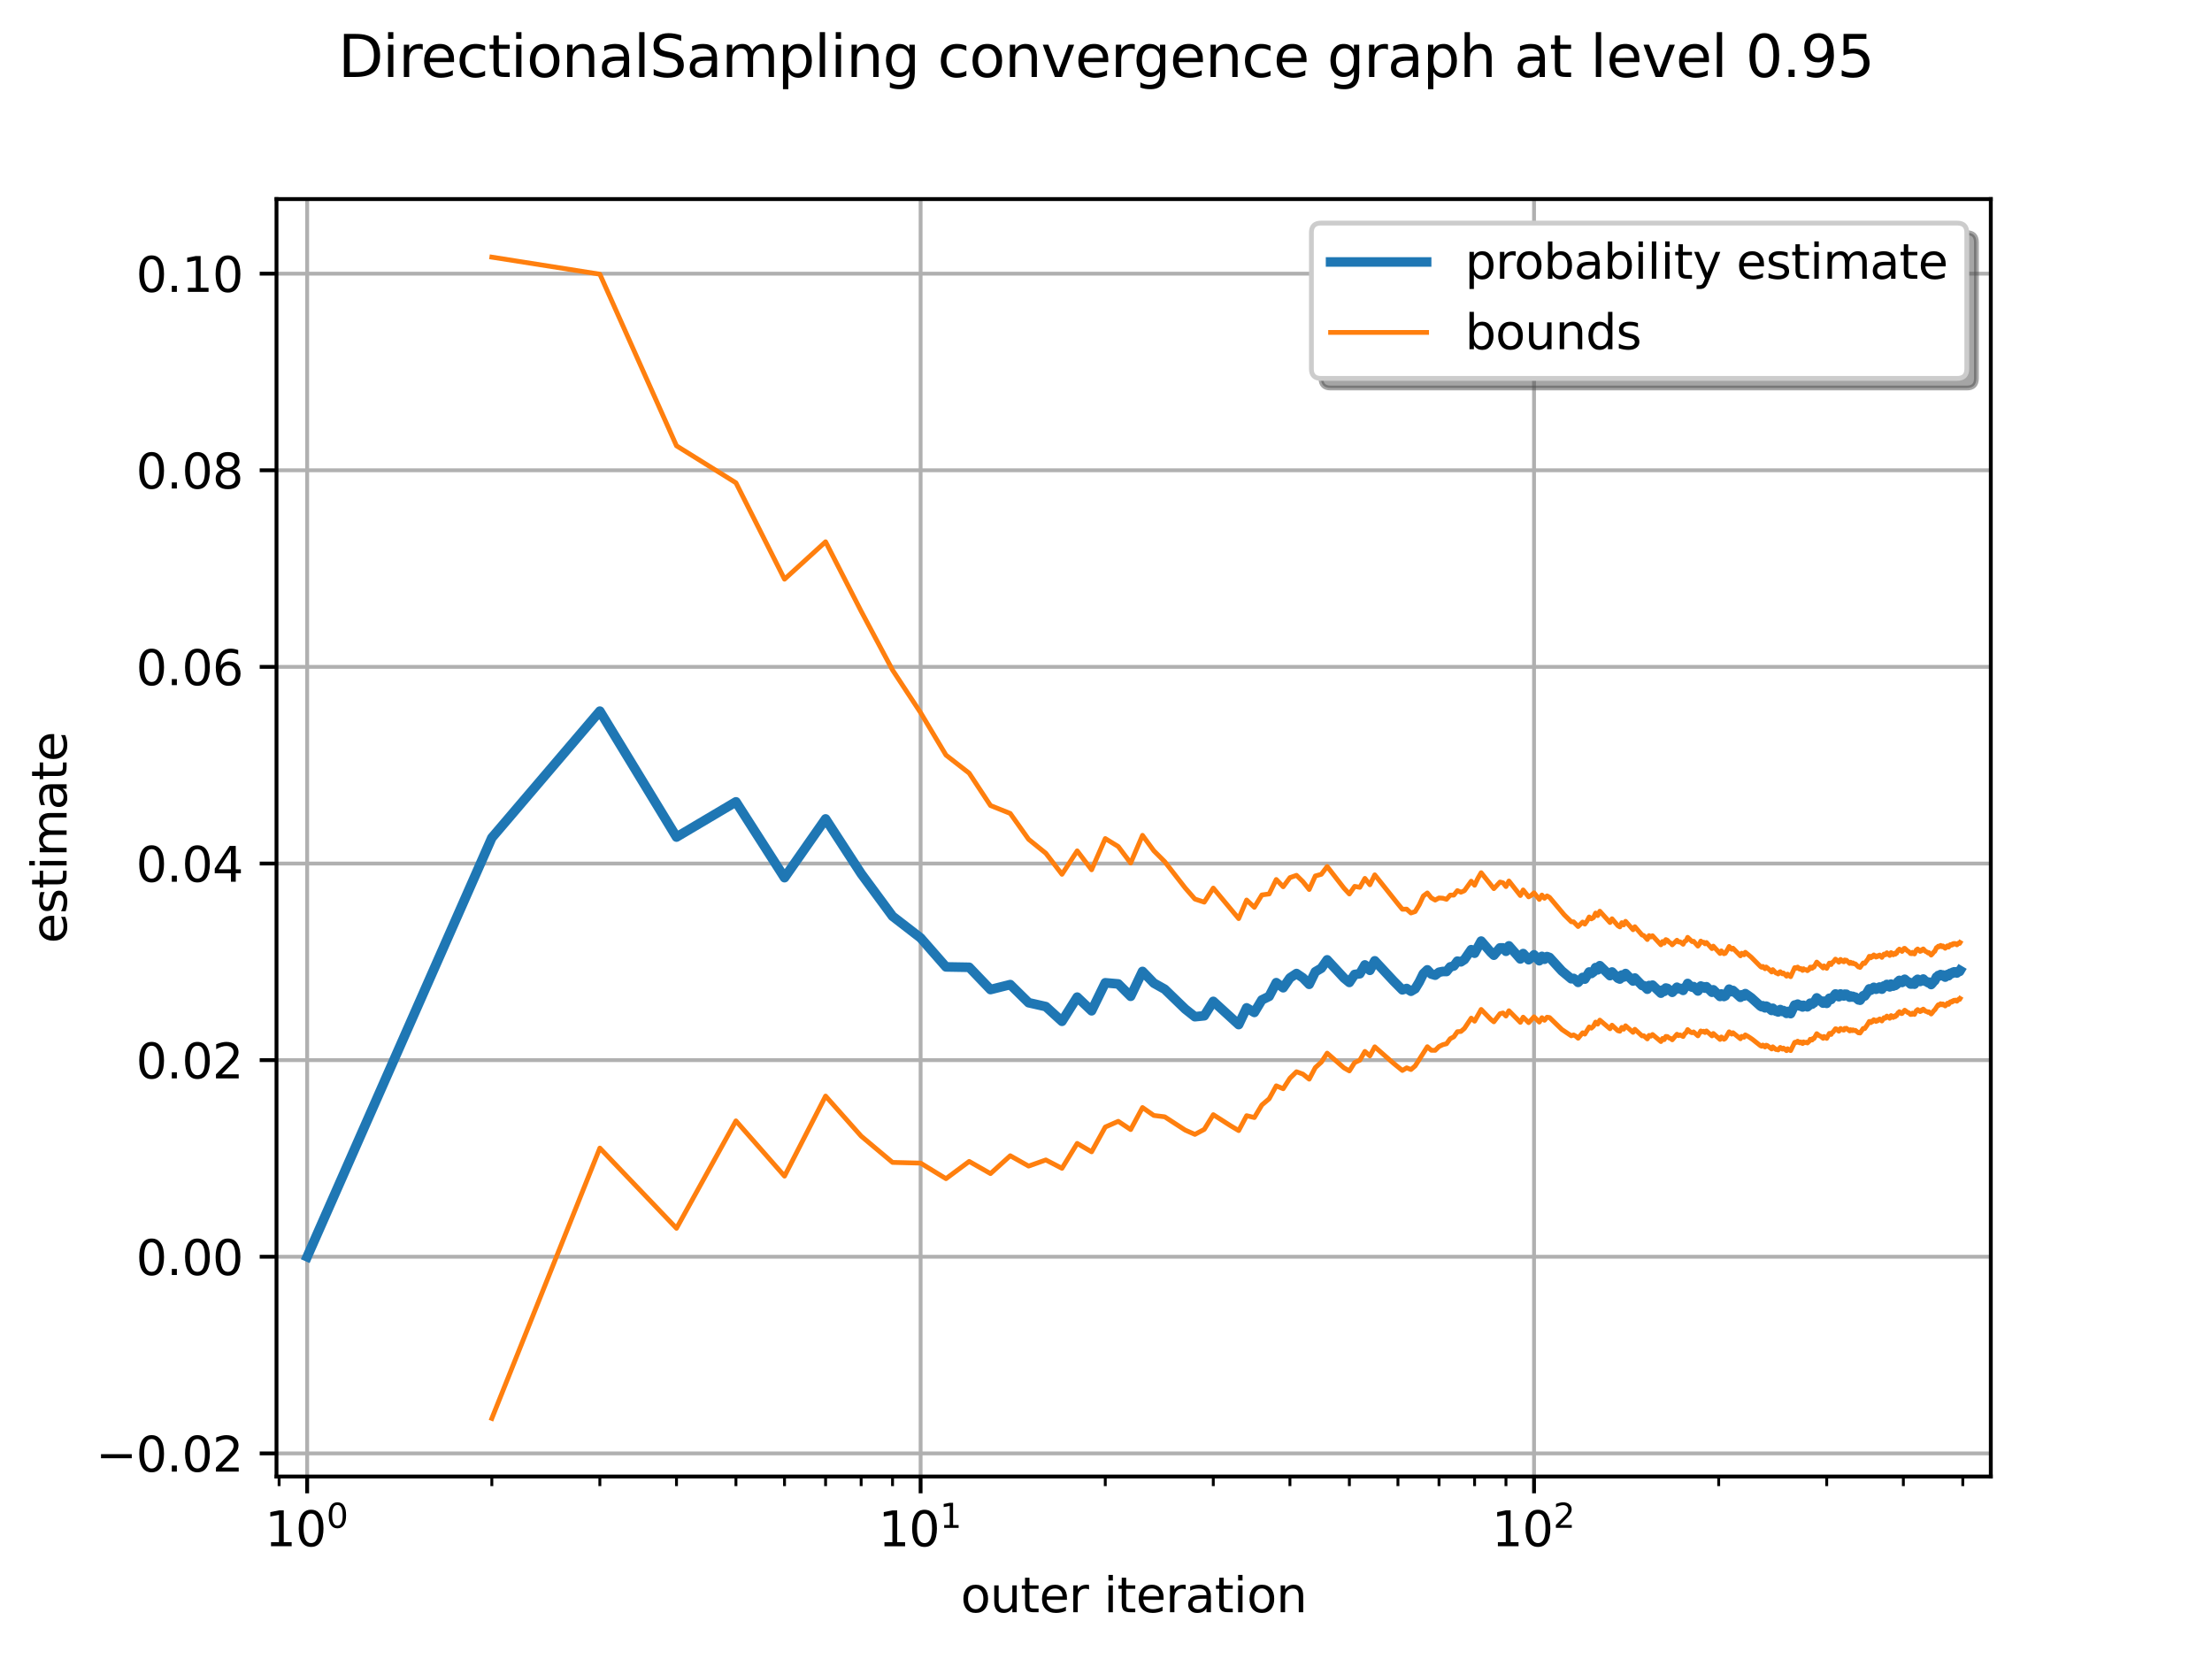 <?xml version="1.0" encoding="utf-8" standalone="no"?>
<!DOCTYPE svg PUBLIC "-//W3C//DTD SVG 1.1//EN"
  "http://www.w3.org/Graphics/SVG/1.1/DTD/svg11.dtd">
<svg xmlns:xlink="http://www.w3.org/1999/xlink" width="460.8pt" height="345.6pt" viewBox="0 0 460.8 345.6" xmlns="http://www.w3.org/2000/svg" version="1.1">
 <defs>
  <style type="text/css">*{stroke-linejoin: round; stroke-linecap: butt}</style>
 </defs>
 <g id="figure_1">
  <g id="patch_1">
   <path d="M 0 345.6 
L 460.8 345.6 
L 460.8 0 
L 0 0 
z
" style="fill: #ffffff"/>
  </g>
  <g id="axes_1">
   <g id="patch_2">
    <path d="M 57.6 307.584 
L 414.72 307.584 
L 414.72 41.472 
L 57.6 41.472 
z
" style="fill: #ffffff"/>
   </g>
   <g id="matplotlib.axis_1">
    <g id="xtick_1">
     <g id="line2d_1">
      <path d="M 63.989 307.584 
L 63.989 41.472 
" clip-path="url(#pae1a3a3884)" style="fill: none; stroke: #b0b0b0; stroke-width: 0.8; stroke-linecap: square"/>
     </g>
     <g id="line2d_2">
      <defs>
       <path id="me949814a00" d="M 0 0 
L 0 3.5 
" style="stroke: #000000; stroke-width: 0.8"/>
      </defs>
      <g>
       <use xlink:href="#me949814a00" x="63.989" y="307.584" style="stroke: #000000; stroke-width: 0.8"/>
      </g>
     </g>
     <g id="text_1">
      <!-- $\mathdefault{10^{0}}$ -->
      <g transform="translate(55.189 322.182) scale(0.1 -0.1)">
       <defs>
        <path id="DejaVuSans-31" d="M 794 531 
L 1825 531 
L 1825 4091 
L 703 3866 
L 703 4441 
L 1819 4666 
L 2450 4666 
L 2450 531 
L 3481 531 
L 3481 0 
L 794 0 
L 794 531 
z
" transform="scale(0.016)"/>
        <path id="DejaVuSans-30" d="M 2034 4250 
Q 1547 4250 1301 3770 
Q 1056 3291 1056 2328 
Q 1056 1369 1301 889 
Q 1547 409 2034 409 
Q 2525 409 2770 889 
Q 3016 1369 3016 2328 
Q 3016 3291 2770 3770 
Q 2525 4250 2034 4250 
z
M 2034 4750 
Q 2819 4750 3233 4129 
Q 3647 3509 3647 2328 
Q 3647 1150 3233 529 
Q 2819 -91 2034 -91 
Q 1250 -91 836 529 
Q 422 1150 422 2328 
Q 422 3509 836 4129 
Q 1250 4750 2034 4750 
z
" transform="scale(0.016)"/>
       </defs>
       <use xlink:href="#DejaVuSans-31" transform="translate(0 0.766)"/>
       <use xlink:href="#DejaVuSans-30" transform="translate(63.623 0.766)"/>
       <use xlink:href="#DejaVuSans-30" transform="translate(128.203 39.047) scale(0.7)"/>
      </g>
     </g>
    </g>
    <g id="xtick_2">
     <g id="line2d_3">
      <path d="M 191.779 307.584 
L 191.779 41.472 
" clip-path="url(#pae1a3a3884)" style="fill: none; stroke: #b0b0b0; stroke-width: 0.8; stroke-linecap: square"/>
     </g>
     <g id="line2d_4">
      <g>
       <use xlink:href="#me949814a00" x="191.779" y="307.584" style="stroke: #000000; stroke-width: 0.8"/>
      </g>
     </g>
     <g id="text_2">
      <!-- $\mathdefault{10^{1}}$ -->
      <g transform="translate(182.979 322.182) scale(0.1 -0.1)">
       <use xlink:href="#DejaVuSans-31" transform="translate(0 0.684)"/>
       <use xlink:href="#DejaVuSans-30" transform="translate(63.623 0.684)"/>
       <use xlink:href="#DejaVuSans-31" transform="translate(128.203 38.966) scale(0.7)"/>
      </g>
     </g>
    </g>
    <g id="xtick_3">
     <g id="line2d_5">
      <path d="M 319.568 307.584 
L 319.568 41.472 
" clip-path="url(#pae1a3a3884)" style="fill: none; stroke: #b0b0b0; stroke-width: 0.8; stroke-linecap: square"/>
     </g>
     <g id="line2d_6">
      <g>
       <use xlink:href="#me949814a00" x="319.568" y="307.584" style="stroke: #000000; stroke-width: 0.8"/>
      </g>
     </g>
     <g id="text_3">
      <!-- $\mathdefault{10^{2}}$ -->
      <g transform="translate(310.768 322.182) scale(0.1 -0.1)">
       <defs>
        <path id="DejaVuSans-32" d="M 1228 531 
L 3431 531 
L 3431 0 
L 469 0 
L 469 531 
Q 828 903 1448 1529 
Q 2069 2156 2228 2338 
Q 2531 2678 2651 2914 
Q 2772 3150 2772 3378 
Q 2772 3750 2511 3984 
Q 2250 4219 1831 4219 
Q 1534 4219 1204 4116 
Q 875 4013 500 3803 
L 500 4441 
Q 881 4594 1212 4672 
Q 1544 4750 1819 4750 
Q 2544 4750 2975 4387 
Q 3406 4025 3406 3419 
Q 3406 3131 3298 2873 
Q 3191 2616 2906 2266 
Q 2828 2175 2409 1742 
Q 1991 1309 1228 531 
z
" transform="scale(0.016)"/>
       </defs>
       <use xlink:href="#DejaVuSans-31" transform="translate(0 0.766)"/>
       <use xlink:href="#DejaVuSans-30" transform="translate(63.623 0.766)"/>
       <use xlink:href="#DejaVuSans-32" transform="translate(128.203 39.047) scale(0.7)"/>
      </g>
     </g>
    </g>
    <g id="xtick_4">
     <g id="line2d_7">
      <defs>
       <path id="me51b434a4d" d="M 0 0 
L 0 2 
" style="stroke: #000000; stroke-width: 0.6"/>
      </defs>
      <g>
       <use xlink:href="#me51b434a4d" x="58.142" y="307.584" style="stroke: #000000; stroke-width: 0.6"/>
      </g>
     </g>
    </g>
    <g id="xtick_5">
     <g id="line2d_8">
      <g>
       <use xlink:href="#me51b434a4d" x="102.458" y="307.584" style="stroke: #000000; stroke-width: 0.6"/>
      </g>
     </g>
    </g>
    <g id="xtick_6">
     <g id="line2d_9">
      <g>
       <use xlink:href="#me51b434a4d" x="124.96" y="307.584" style="stroke: #000000; stroke-width: 0.6"/>
      </g>
     </g>
    </g>
    <g id="xtick_7">
     <g id="line2d_10">
      <g>
       <use xlink:href="#me51b434a4d" x="140.926" y="307.584" style="stroke: #000000; stroke-width: 0.6"/>
      </g>
     </g>
    </g>
    <g id="xtick_8">
     <g id="line2d_11">
      <g>
       <use xlink:href="#me51b434a4d" x="153.31" y="307.584" style="stroke: #000000; stroke-width: 0.6"/>
      </g>
     </g>
    </g>
    <g id="xtick_9">
     <g id="line2d_12">
      <g>
       <use xlink:href="#me51b434a4d" x="163.429" y="307.584" style="stroke: #000000; stroke-width: 0.6"/>
      </g>
     </g>
    </g>
    <g id="xtick_10">
     <g id="line2d_13">
      <g>
       <use xlink:href="#me51b434a4d" x="171.984" y="307.584" style="stroke: #000000; stroke-width: 0.6"/>
      </g>
     </g>
    </g>
    <g id="xtick_11">
     <g id="line2d_14">
      <g>
       <use xlink:href="#me51b434a4d" x="179.394" y="307.584" style="stroke: #000000; stroke-width: 0.6"/>
      </g>
     </g>
    </g>
    <g id="xtick_12">
     <g id="line2d_15">
      <g>
       <use xlink:href="#me51b434a4d" x="185.931" y="307.584" style="stroke: #000000; stroke-width: 0.6"/>
      </g>
     </g>
    </g>
    <g id="xtick_13">
     <g id="line2d_16">
      <g>
       <use xlink:href="#me51b434a4d" x="230.247" y="307.584" style="stroke: #000000; stroke-width: 0.6"/>
      </g>
     </g>
    </g>
    <g id="xtick_14">
     <g id="line2d_17">
      <g>
       <use xlink:href="#me51b434a4d" x="252.749" y="307.584" style="stroke: #000000; stroke-width: 0.6"/>
      </g>
     </g>
    </g>
    <g id="xtick_15">
     <g id="line2d_18">
      <g>
       <use xlink:href="#me51b434a4d" x="268.715" y="307.584" style="stroke: #000000; stroke-width: 0.6"/>
      </g>
     </g>
    </g>
    <g id="xtick_16">
     <g id="line2d_19">
      <g>
       <use xlink:href="#me51b434a4d" x="281.099" y="307.584" style="stroke: #000000; stroke-width: 0.6"/>
      </g>
     </g>
    </g>
    <g id="xtick_17">
     <g id="line2d_20">
      <g>
       <use xlink:href="#me51b434a4d" x="291.218" y="307.584" style="stroke: #000000; stroke-width: 0.6"/>
      </g>
     </g>
    </g>
    <g id="xtick_18">
     <g id="line2d_21">
      <g>
       <use xlink:href="#me51b434a4d" x="299.773" y="307.584" style="stroke: #000000; stroke-width: 0.6"/>
      </g>
     </g>
    </g>
    <g id="xtick_19">
     <g id="line2d_22">
      <g>
       <use xlink:href="#me51b434a4d" x="307.184" y="307.584" style="stroke: #000000; stroke-width: 0.6"/>
      </g>
     </g>
    </g>
    <g id="xtick_20">
     <g id="line2d_23">
      <g>
       <use xlink:href="#me51b434a4d" x="313.72" y="307.584" style="stroke: #000000; stroke-width: 0.6"/>
      </g>
     </g>
    </g>
    <g id="xtick_21">
     <g id="line2d_24">
      <g>
       <use xlink:href="#me51b434a4d" x="358.036" y="307.584" style="stroke: #000000; stroke-width: 0.6"/>
      </g>
     </g>
    </g>
    <g id="xtick_22">
     <g id="line2d_25">
      <g>
       <use xlink:href="#me51b434a4d" x="380.538" y="307.584" style="stroke: #000000; stroke-width: 0.6"/>
      </g>
     </g>
    </g>
    <g id="xtick_23">
     <g id="line2d_26">
      <g>
       <use xlink:href="#me51b434a4d" x="396.504" y="307.584" style="stroke: #000000; stroke-width: 0.6"/>
      </g>
     </g>
    </g>
    <g id="xtick_24">
     <g id="line2d_27">
      <g>
       <use xlink:href="#me51b434a4d" x="408.888" y="307.584" style="stroke: #000000; stroke-width: 0.6"/>
      </g>
     </g>
    </g>
    <g id="text_4">
     <!-- outer iteration -->
     <g transform="translate(200.128 335.861) scale(0.1 -0.1)">
      <defs>
       <path id="DejaVuSans-6f" d="M 1959 3097 
Q 1497 3097 1228 2736 
Q 959 2375 959 1747 
Q 959 1119 1226 758 
Q 1494 397 1959 397 
Q 2419 397 2687 759 
Q 2956 1122 2956 1747 
Q 2956 2369 2687 2733 
Q 2419 3097 1959 3097 
z
M 1959 3584 
Q 2709 3584 3137 3096 
Q 3566 2609 3566 1747 
Q 3566 888 3137 398 
Q 2709 -91 1959 -91 
Q 1206 -91 779 398 
Q 353 888 353 1747 
Q 353 2609 779 3096 
Q 1206 3584 1959 3584 
z
" transform="scale(0.016)"/>
       <path id="DejaVuSans-75" d="M 544 1381 
L 544 3500 
L 1119 3500 
L 1119 1403 
Q 1119 906 1312 657 
Q 1506 409 1894 409 
Q 2359 409 2629 706 
Q 2900 1003 2900 1516 
L 2900 3500 
L 3475 3500 
L 3475 0 
L 2900 0 
L 2900 538 
Q 2691 219 2414 64 
Q 2138 -91 1772 -91 
Q 1169 -91 856 284 
Q 544 659 544 1381 
z
M 1991 3584 
L 1991 3584 
z
" transform="scale(0.016)"/>
       <path id="DejaVuSans-74" d="M 1172 4494 
L 1172 3500 
L 2356 3500 
L 2356 3053 
L 1172 3053 
L 1172 1153 
Q 1172 725 1289 603 
Q 1406 481 1766 481 
L 2356 481 
L 2356 0 
L 1766 0 
Q 1100 0 847 248 
Q 594 497 594 1153 
L 594 3053 
L 172 3053 
L 172 3500 
L 594 3500 
L 594 4494 
L 1172 4494 
z
" transform="scale(0.016)"/>
       <path id="DejaVuSans-65" d="M 3597 1894 
L 3597 1613 
L 953 1613 
Q 991 1019 1311 708 
Q 1631 397 2203 397 
Q 2534 397 2845 478 
Q 3156 559 3463 722 
L 3463 178 
Q 3153 47 2828 -22 
Q 2503 -91 2169 -91 
Q 1331 -91 842 396 
Q 353 884 353 1716 
Q 353 2575 817 3079 
Q 1281 3584 2069 3584 
Q 2775 3584 3186 3129 
Q 3597 2675 3597 1894 
z
M 3022 2063 
Q 3016 2534 2758 2815 
Q 2500 3097 2075 3097 
Q 1594 3097 1305 2825 
Q 1016 2553 972 2059 
L 3022 2063 
z
" transform="scale(0.016)"/>
       <path id="DejaVuSans-72" d="M 2631 2963 
Q 2534 3019 2420 3045 
Q 2306 3072 2169 3072 
Q 1681 3072 1420 2755 
Q 1159 2438 1159 1844 
L 1159 0 
L 581 0 
L 581 3500 
L 1159 3500 
L 1159 2956 
Q 1341 3275 1631 3429 
Q 1922 3584 2338 3584 
Q 2397 3584 2469 3576 
Q 2541 3569 2628 3553 
L 2631 2963 
z
" transform="scale(0.016)"/>
       <path id="DejaVuSans-20" transform="scale(0.016)"/>
       <path id="DejaVuSans-69" d="M 603 3500 
L 1178 3500 
L 1178 0 
L 603 0 
L 603 3500 
z
M 603 4863 
L 1178 4863 
L 1178 4134 
L 603 4134 
L 603 4863 
z
" transform="scale(0.016)"/>
       <path id="DejaVuSans-61" d="M 2194 1759 
Q 1497 1759 1228 1600 
Q 959 1441 959 1056 
Q 959 750 1161 570 
Q 1363 391 1709 391 
Q 2188 391 2477 730 
Q 2766 1069 2766 1631 
L 2766 1759 
L 2194 1759 
z
M 3341 1997 
L 3341 0 
L 2766 0 
L 2766 531 
Q 2569 213 2275 61 
Q 1981 -91 1556 -91 
Q 1019 -91 701 211 
Q 384 513 384 1019 
Q 384 1609 779 1909 
Q 1175 2209 1959 2209 
L 2766 2209 
L 2766 2266 
Q 2766 2663 2505 2880 
Q 2244 3097 1772 3097 
Q 1472 3097 1187 3025 
Q 903 2953 641 2809 
L 641 3341 
Q 956 3463 1253 3523 
Q 1550 3584 1831 3584 
Q 2591 3584 2966 3190 
Q 3341 2797 3341 1997 
z
" transform="scale(0.016)"/>
       <path id="DejaVuSans-6e" d="M 3513 2113 
L 3513 0 
L 2938 0 
L 2938 2094 
Q 2938 2591 2744 2837 
Q 2550 3084 2163 3084 
Q 1697 3084 1428 2787 
Q 1159 2491 1159 1978 
L 1159 0 
L 581 0 
L 581 3500 
L 1159 3500 
L 1159 2956 
Q 1366 3272 1645 3428 
Q 1925 3584 2291 3584 
Q 2894 3584 3203 3211 
Q 3513 2838 3513 2113 
z
" transform="scale(0.016)"/>
      </defs>
      <use xlink:href="#DejaVuSans-6f"/>
      <use xlink:href="#DejaVuSans-75" transform="translate(61.182 0)"/>
      <use xlink:href="#DejaVuSans-74" transform="translate(124.561 0)"/>
      <use xlink:href="#DejaVuSans-65" transform="translate(163.77 0)"/>
      <use xlink:href="#DejaVuSans-72" transform="translate(225.293 0)"/>
      <use xlink:href="#DejaVuSans-20" transform="translate(266.406 0)"/>
      <use xlink:href="#DejaVuSans-69" transform="translate(298.193 0)"/>
      <use xlink:href="#DejaVuSans-74" transform="translate(325.977 0)"/>
      <use xlink:href="#DejaVuSans-65" transform="translate(365.186 0)"/>
      <use xlink:href="#DejaVuSans-72" transform="translate(426.709 0)"/>
      <use xlink:href="#DejaVuSans-61" transform="translate(467.822 0)"/>
      <use xlink:href="#DejaVuSans-74" transform="translate(529.102 0)"/>
      <use xlink:href="#DejaVuSans-69" transform="translate(568.311 0)"/>
      <use xlink:href="#DejaVuSans-6f" transform="translate(596.094 0)"/>
      <use xlink:href="#DejaVuSans-6e" transform="translate(657.275 0)"/>
     </g>
    </g>
   </g>
   <g id="matplotlib.axis_2">
    <g id="ytick_1">
     <g id="line2d_28">
      <path d="M 57.6 302.767 
L 414.72 302.767 
" clip-path="url(#pae1a3a3884)" style="fill: none; stroke: #b0b0b0; stroke-width: 0.8; stroke-linecap: square"/>
     </g>
     <g id="line2d_29">
      <defs>
       <path id="m1cb7525684" d="M 0 0 
L -3.5 0 
" style="stroke: #000000; stroke-width: 0.8"/>
      </defs>
      <g>
       <use xlink:href="#m1cb7525684" x="57.6" y="302.767" style="stroke: #000000; stroke-width: 0.8"/>
      </g>
     </g>
     <g id="text_5">
      <!-- −0.02 -->
      <g transform="translate(19.955 306.566) scale(0.1 -0.1)">
       <defs>
        <path id="DejaVuSans-2212" d="M 678 2272 
L 4684 2272 
L 4684 1741 
L 678 1741 
L 678 2272 
z
" transform="scale(0.016)"/>
        <path id="DejaVuSans-2e" d="M 684 794 
L 1344 794 
L 1344 0 
L 684 0 
L 684 794 
z
" transform="scale(0.016)"/>
       </defs>
       <use xlink:href="#DejaVuSans-2212"/>
       <use xlink:href="#DejaVuSans-30" transform="translate(83.789 0)"/>
       <use xlink:href="#DejaVuSans-2e" transform="translate(147.412 0)"/>
       <use xlink:href="#DejaVuSans-30" transform="translate(179.199 0)"/>
       <use xlink:href="#DejaVuSans-32" transform="translate(242.822 0)"/>
      </g>
     </g>
    </g>
    <g id="ytick_2">
     <g id="line2d_30">
      <path d="M 57.6 261.807 
L 414.72 261.807 
" clip-path="url(#pae1a3a3884)" style="fill: none; stroke: #b0b0b0; stroke-width: 0.8; stroke-linecap: square"/>
     </g>
     <g id="line2d_31">
      <g>
       <use xlink:href="#m1cb7525684" x="57.6" y="261.807" style="stroke: #000000; stroke-width: 0.8"/>
      </g>
     </g>
     <g id="text_6">
      <!-- 0.00 -->
      <g transform="translate(28.334 265.606) scale(0.1 -0.1)">
       <use xlink:href="#DejaVuSans-30"/>
       <use xlink:href="#DejaVuSans-2e" transform="translate(63.623 0)"/>
       <use xlink:href="#DejaVuSans-30" transform="translate(95.41 0)"/>
       <use xlink:href="#DejaVuSans-30" transform="translate(159.033 0)"/>
      </g>
     </g>
    </g>
    <g id="ytick_3">
     <g id="line2d_32">
      <path d="M 57.6 220.847 
L 414.72 220.847 
" clip-path="url(#pae1a3a3884)" style="fill: none; stroke: #b0b0b0; stroke-width: 0.8; stroke-linecap: square"/>
     </g>
     <g id="line2d_33">
      <g>
       <use xlink:href="#m1cb7525684" x="57.6" y="220.847" style="stroke: #000000; stroke-width: 0.8"/>
      </g>
     </g>
     <g id="text_7">
      <!-- 0.02 -->
      <g transform="translate(28.334 224.646) scale(0.1 -0.1)">
       <use xlink:href="#DejaVuSans-30"/>
       <use xlink:href="#DejaVuSans-2e" transform="translate(63.623 0)"/>
       <use xlink:href="#DejaVuSans-30" transform="translate(95.41 0)"/>
       <use xlink:href="#DejaVuSans-32" transform="translate(159.033 0)"/>
      </g>
     </g>
    </g>
    <g id="ytick_4">
     <g id="line2d_34">
      <path d="M 57.6 179.887 
L 414.72 179.887 
" clip-path="url(#pae1a3a3884)" style="fill: none; stroke: #b0b0b0; stroke-width: 0.8; stroke-linecap: square"/>
     </g>
     <g id="line2d_35">
      <g>
       <use xlink:href="#m1cb7525684" x="57.6" y="179.887" style="stroke: #000000; stroke-width: 0.8"/>
      </g>
     </g>
     <g id="text_8">
      <!-- 0.04 -->
      <g transform="translate(28.334 183.686) scale(0.1 -0.1)">
       <defs>
        <path id="DejaVuSans-34" d="M 2419 4116 
L 825 1625 
L 2419 1625 
L 2419 4116 
z
M 2253 4666 
L 3047 4666 
L 3047 1625 
L 3713 1625 
L 3713 1100 
L 3047 1100 
L 3047 0 
L 2419 0 
L 2419 1100 
L 313 1100 
L 313 1709 
L 2253 4666 
z
" transform="scale(0.016)"/>
       </defs>
       <use xlink:href="#DejaVuSans-30"/>
       <use xlink:href="#DejaVuSans-2e" transform="translate(63.623 0)"/>
       <use xlink:href="#DejaVuSans-30" transform="translate(95.41 0)"/>
       <use xlink:href="#DejaVuSans-34" transform="translate(159.033 0)"/>
      </g>
     </g>
    </g>
    <g id="ytick_5">
     <g id="line2d_36">
      <path d="M 57.6 138.926 
L 414.72 138.926 
" clip-path="url(#pae1a3a3884)" style="fill: none; stroke: #b0b0b0; stroke-width: 0.8; stroke-linecap: square"/>
     </g>
     <g id="line2d_37">
      <g>
       <use xlink:href="#m1cb7525684" x="57.6" y="138.926" style="stroke: #000000; stroke-width: 0.8"/>
      </g>
     </g>
     <g id="text_9">
      <!-- 0.06 -->
      <g transform="translate(28.334 142.726) scale(0.1 -0.1)">
       <defs>
        <path id="DejaVuSans-36" d="M 2113 2584 
Q 1688 2584 1439 2293 
Q 1191 2003 1191 1497 
Q 1191 994 1439 701 
Q 1688 409 2113 409 
Q 2538 409 2786 701 
Q 3034 994 3034 1497 
Q 3034 2003 2786 2293 
Q 2538 2584 2113 2584 
z
M 3366 4563 
L 3366 3988 
Q 3128 4100 2886 4159 
Q 2644 4219 2406 4219 
Q 1781 4219 1451 3797 
Q 1122 3375 1075 2522 
Q 1259 2794 1537 2939 
Q 1816 3084 2150 3084 
Q 2853 3084 3261 2657 
Q 3669 2231 3669 1497 
Q 3669 778 3244 343 
Q 2819 -91 2113 -91 
Q 1303 -91 875 529 
Q 447 1150 447 2328 
Q 447 3434 972 4092 
Q 1497 4750 2381 4750 
Q 2619 4750 2861 4703 
Q 3103 4656 3366 4563 
z
" transform="scale(0.016)"/>
       </defs>
       <use xlink:href="#DejaVuSans-30"/>
       <use xlink:href="#DejaVuSans-2e" transform="translate(63.623 0)"/>
       <use xlink:href="#DejaVuSans-30" transform="translate(95.41 0)"/>
       <use xlink:href="#DejaVuSans-36" transform="translate(159.033 0)"/>
      </g>
     </g>
    </g>
    <g id="ytick_6">
     <g id="line2d_38">
      <path d="M 57.6 97.966 
L 414.72 97.966 
" clip-path="url(#pae1a3a3884)" style="fill: none; stroke: #b0b0b0; stroke-width: 0.8; stroke-linecap: square"/>
     </g>
     <g id="line2d_39">
      <g>
       <use xlink:href="#m1cb7525684" x="57.6" y="97.966" style="stroke: #000000; stroke-width: 0.8"/>
      </g>
     </g>
     <g id="text_10">
      <!-- 0.08 -->
      <g transform="translate(28.334 101.765) scale(0.1 -0.1)">
       <defs>
        <path id="DejaVuSans-38" d="M 2034 2216 
Q 1584 2216 1326 1975 
Q 1069 1734 1069 1313 
Q 1069 891 1326 650 
Q 1584 409 2034 409 
Q 2484 409 2743 651 
Q 3003 894 3003 1313 
Q 3003 1734 2745 1975 
Q 2488 2216 2034 2216 
z
M 1403 2484 
Q 997 2584 770 2862 
Q 544 3141 544 3541 
Q 544 4100 942 4425 
Q 1341 4750 2034 4750 
Q 2731 4750 3128 4425 
Q 3525 4100 3525 3541 
Q 3525 3141 3298 2862 
Q 3072 2584 2669 2484 
Q 3125 2378 3379 2068 
Q 3634 1759 3634 1313 
Q 3634 634 3220 271 
Q 2806 -91 2034 -91 
Q 1263 -91 848 271 
Q 434 634 434 1313 
Q 434 1759 690 2068 
Q 947 2378 1403 2484 
z
M 1172 3481 
Q 1172 3119 1398 2916 
Q 1625 2713 2034 2713 
Q 2441 2713 2670 2916 
Q 2900 3119 2900 3481 
Q 2900 3844 2670 4047 
Q 2441 4250 2034 4250 
Q 1625 4250 1398 4047 
Q 1172 3844 1172 3481 
z
" transform="scale(0.016)"/>
       </defs>
       <use xlink:href="#DejaVuSans-30"/>
       <use xlink:href="#DejaVuSans-2e" transform="translate(63.623 0)"/>
       <use xlink:href="#DejaVuSans-30" transform="translate(95.41 0)"/>
       <use xlink:href="#DejaVuSans-38" transform="translate(159.033 0)"/>
      </g>
     </g>
    </g>
    <g id="ytick_7">
     <g id="line2d_40">
      <path d="M 57.6 57.006 
L 414.72 57.006 
" clip-path="url(#pae1a3a3884)" style="fill: none; stroke: #b0b0b0; stroke-width: 0.8; stroke-linecap: square"/>
     </g>
     <g id="line2d_41">
      <g>
       <use xlink:href="#m1cb7525684" x="57.6" y="57.006" style="stroke: #000000; stroke-width: 0.8"/>
      </g>
     </g>
     <g id="text_11">
      <!-- 0.10 -->
      <g transform="translate(28.334 60.805) scale(0.1 -0.1)">
       <use xlink:href="#DejaVuSans-30"/>
       <use xlink:href="#DejaVuSans-2e" transform="translate(63.623 0)"/>
       <use xlink:href="#DejaVuSans-31" transform="translate(95.41 0)"/>
       <use xlink:href="#DejaVuSans-30" transform="translate(159.033 0)"/>
      </g>
     </g>
    </g>
    <g id="text_12">
     <!-- estimate -->
     <g transform="translate(13.875 196.53) rotate(-90) scale(0.1 -0.1)">
      <defs>
       <path id="DejaVuSans-73" d="M 2834 3397 
L 2834 2853 
Q 2591 2978 2328 3040 
Q 2066 3103 1784 3103 
Q 1356 3103 1142 2972 
Q 928 2841 928 2578 
Q 928 2378 1081 2264 
Q 1234 2150 1697 2047 
L 1894 2003 
Q 2506 1872 2764 1633 
Q 3022 1394 3022 966 
Q 3022 478 2636 193 
Q 2250 -91 1575 -91 
Q 1294 -91 989 -36 
Q 684 19 347 128 
L 347 722 
Q 666 556 975 473 
Q 1284 391 1588 391 
Q 1994 391 2212 530 
Q 2431 669 2431 922 
Q 2431 1156 2273 1281 
Q 2116 1406 1581 1522 
L 1381 1569 
Q 847 1681 609 1914 
Q 372 2147 372 2553 
Q 372 3047 722 3315 
Q 1072 3584 1716 3584 
Q 2034 3584 2315 3537 
Q 2597 3491 2834 3397 
z
" transform="scale(0.016)"/>
       <path id="DejaVuSans-6d" d="M 3328 2828 
Q 3544 3216 3844 3400 
Q 4144 3584 4550 3584 
Q 5097 3584 5394 3201 
Q 5691 2819 5691 2113 
L 5691 0 
L 5113 0 
L 5113 2094 
Q 5113 2597 4934 2840 
Q 4756 3084 4391 3084 
Q 3944 3084 3684 2787 
Q 3425 2491 3425 1978 
L 3425 0 
L 2847 0 
L 2847 2094 
Q 2847 2600 2669 2842 
Q 2491 3084 2119 3084 
Q 1678 3084 1418 2786 
Q 1159 2488 1159 1978 
L 1159 0 
L 581 0 
L 581 3500 
L 1159 3500 
L 1159 2956 
Q 1356 3278 1631 3431 
Q 1906 3584 2284 3584 
Q 2666 3584 2933 3390 
Q 3200 3197 3328 2828 
z
" transform="scale(0.016)"/>
      </defs>
      <use xlink:href="#DejaVuSans-65"/>
      <use xlink:href="#DejaVuSans-73" transform="translate(61.523 0)"/>
      <use xlink:href="#DejaVuSans-74" transform="translate(113.623 0)"/>
      <use xlink:href="#DejaVuSans-69" transform="translate(152.832 0)"/>
      <use xlink:href="#DejaVuSans-6d" transform="translate(180.615 0)"/>
      <use xlink:href="#DejaVuSans-61" transform="translate(278.027 0)"/>
      <use xlink:href="#DejaVuSans-74" transform="translate(339.307 0)"/>
      <use xlink:href="#DejaVuSans-65" transform="translate(378.516 0)"/>
     </g>
    </g>
   </g>
   <g id="line2d_42">
    <path d="M 63.989 261.807 
L 102.458 174.528 
L 124.96 148.144 
L 140.926 174.374 
L 153.31 167.038 
L 163.429 182.833 
L 171.984 170.597 
L 179.394 181.999 
L 185.931 190.866 
L 191.779 195.383 
L 197.068 201.422 
L 201.897 201.505 
L 206.339 206.143 
L 210.452 205.108 
L 214.281 208.881 
L 217.863 209.691 
L 221.227 212.757 
L 224.4 207.722 
L 227.4 210.568 
L 230.247 204.735 
L 232.955 204.968 
L 235.536 207.548 
L 238.003 202.367 
L 240.365 204.802 
L 242.631 206.073 
L 246.902 210.201 
L 248.92 211.8 
L 250.868 211.603 
L 252.749 208.606 
L 258.039 213.442 
L 259.696 209.955 
L 261.304 210.905 
L 262.868 208.306 
L 264.388 207.558 
L 265.869 204.708 
L 267.31 205.765 
L 268.715 203.718 
L 270.086 202.805 
L 271.423 203.711 
L 272.729 205.053 
L 274.005 202.438 
L 275.252 201.7 
L 276.472 199.953 
L 279.978 203.74 
L 281.099 204.66 
L 282.198 202.997 
L 283.276 202.85 
L 284.333 201.009 
L 285.37 202.135 
L 286.389 200.158 
L 290.285 204.337 
L 292.135 206.204 
L 293.038 205.92 
L 293.926 206.495 
L 294.8 205.978 
L 295.66 204.555 
L 296.507 202.835 
L 297.342 202.034 
L 298.164 202.913 
L 298.974 203.15 
L 299.773 202.534 
L 300.56 202.372 
L 301.336 202.386 
L 302.102 201.424 
L 302.857 201.229 
L 303.602 200.224 
L 304.337 200.368 
L 305.062 199.898 
L 306.485 197.835 
L 307.184 198.572 
L 308.554 196.045 
L 310.548 198.364 
L 311.197 198.986 
L 312.473 197.462 
L 313.1 197.458 
L 313.72 198.173 
L 314.334 197.042 
L 316.721 199.765 
L 317.302 198.644 
L 318.446 199.933 
L 319.01 199.493 
L 319.568 198.907 
L 320.667 200.141 
L 321.208 199.23 
L 321.744 199.832 
L 322.275 199.272 
L 322.801 199.46 
L 325.359 202.261 
L 327.324 203.898 
L 327.805 203.814 
L 328.281 204.16 
L 328.753 204.649 
L 329.686 203.615 
L 330.147 203.967 
L 331.056 202.483 
L 331.506 202.799 
L 331.952 202.467 
L 332.394 201.563 
L 332.833 202.037 
L 333.268 201.167 
L 335.394 203.244 
L 335.81 202.481 
L 337.039 203.78 
L 337.443 203.956 
L 337.843 203.119 
L 338.241 203.538 
L 338.636 202.807 
L 340.189 204.365 
L 340.57 203.738 
L 342.07 205.287 
L 342.439 205.333 
L 343.169 206.072 
L 343.531 205.301 
L 343.89 205.525 
L 344.247 205.218 
L 345.998 206.897 
L 346.341 206.232 
L 346.683 206.531 
L 347.022 205.821 
L 347.36 205.91 
L 347.695 206.247 
L 348.028 206.387 
L 348.36 206.717 
L 349.342 205.658 
L 349.666 205.985 
L 349.987 205.897 
L 350.625 206.315 
L 350.941 205.724 
L 351.256 205.538 
L 351.569 204.874 
L 352.189 205.494 
L 352.496 205.645 
L 352.802 205.525 
L 353.709 206.437 
L 354.008 206.034 
L 354.306 205.407 
L 354.602 205.627 
L 354.896 205.558 
L 355.189 205.854 
L 355.481 205.555 
L 356.631 206.703 
L 356.915 206.196 
L 358.313 207.579 
L 358.588 207.054 
L 359.135 207.59 
L 359.406 207.455 
L 359.945 206.559 
L 360.213 206.058 
L 360.744 206.588 
L 361.007 206.33 
L 362.563 207.757 
L 362.819 207.235 
L 363.325 207.486 
L 363.577 206.986 
L 364.077 207.318 
L 364.819 207.854 
L 366.749 209.597 
L 366.986 209.725 
L 367.222 209.513 
L 367.69 209.953 
L 367.923 209.593 
L 368.154 209.688 
L 369.072 210.498 
L 369.299 210.035 
L 369.974 210.661 
L 370.198 210.672 
L 370.42 210.811 
L 370.862 210.311 
L 371.301 210.709 
L 371.519 210.516 
L 372.168 211.111 
L 372.383 210.702 
L 373.022 211.159 
L 373.863 209.366 
L 374.071 209.326 
L 374.279 209.433 
L 374.485 209.178 
L 374.896 209.566 
L 375.101 209.402 
L 375.507 209.772 
L 375.71 209.423 
L 375.911 209.613 
L 376.312 209.552 
L 376.511 209.739 
L 376.907 209.406 
L 377.105 208.983 
L 377.301 209.17 
L 377.497 209.184 
L 377.692 208.851 
L 377.886 208.907 
L 378.465 207.878 
L 379.038 208.396 
L 379.228 208.452 
L 379.794 208.975 
L 379.981 208.565 
L 380.538 209.02 
L 381.091 207.956 
L 381.456 208.211 
L 381.637 207.82 
L 381.819 207.775 
L 382.358 207.06 
L 382.537 207.108 
L 383.07 207.631 
L 383.246 207.437 
L 383.422 207.057 
L 383.947 207.441 
L 384.12 207.477 
L 384.293 207.106 
L 384.466 207.206 
L 384.638 207.12 
L 385.321 207.732 
L 385.491 207.471 
L 385.828 207.708 
L 385.996 207.56 
L 386.163 207.719 
L 386.497 207.716 
L 387.157 208.296 
L 387.321 208.207 
L 387.485 208.365 
L 388.134 207.425 
L 388.456 207.488 
L 388.935 206.807 
L 389.252 206.281 
L 389.41 206 
L 389.724 206.282 
L 389.881 205.961 
L 390.037 206.102 
L 390.348 205.675 
L 390.811 206.082 
L 390.964 205.821 
L 391.118 205.975 
L 391.422 205.678 
L 391.574 205.61 
L 392.027 206.062 
L 392.477 205.375 
L 392.626 205.526 
L 392.774 205.497 
L 393.07 205.073 
L 393.658 205.586 
L 393.949 205.004 
L 394.383 205.43 
L 394.527 205.146 
L 394.814 205.284 
L 394.957 204.983 
L 395.099 205.074 
L 395.383 204.478 
L 395.524 204.531 
L 395.666 204.233 
L 396.226 204.666 
L 396.504 204.324 
L 396.781 203.998 
L 397.467 204.568 
L 397.603 204.581 
L 398.01 204.995 
L 398.145 204.863 
L 398.279 204.997 
L 398.413 204.718 
L 398.814 205.024 
L 399.212 204.201 
L 399.344 204.26 
L 399.476 204.005 
L 399.999 204.461 
L 400.129 204.221 
L 400.259 204.356 
L 400.389 204.084 
L 400.518 204.218 
L 400.647 203.95 
L 401.16 204.454 
L 401.414 204.511 
L 401.668 204.716 
L 401.794 204.596 
L 402.296 205.094 
L 402.545 204.826 
L 402.918 204.348 
L 403.041 204.296 
L 403.41 203.524 
L 403.532 203.535 
L 403.776 203.215 
L 403.898 203.343 
L 404.14 203.223 
L 404.261 203.016 
L 404.622 203.287 
L 404.741 203.099 
L 405.218 203.548 
L 405.572 203.105 
L 405.69 203.012 
L 405.925 203.26 
L 406.275 202.748 
L 406.507 202.843 
L 406.623 202.638 
L 406.738 202.76 
L 406.854 202.528 
L 406.969 202.574 
L 407.083 202.451 
L 407.198 202.574 
L 407.426 202.454 
L 407.654 202.697 
L 408.106 202.249 
L 408.218 202.37 
L 408.331 202.178 
L 408.331 202.178 
" clip-path="url(#pae1a3a3884)" style="fill: none; stroke: #1f77b4; stroke-width: 2; stroke-linecap: square"/>
   </g>
   <g id="line2d_43">
    <path d="M 102.458 295.488 
L 124.96 239.169 
L 140.926 255.878 
L 153.31 233.497 
L 163.429 245.009 
L 171.984 228.331 
L 179.394 236.669 
L 185.931 242.15 
L 191.779 242.297 
L 197.068 245.538 
L 201.897 241.945 
L 206.339 244.481 
L 210.452 240.761 
L 214.281 242.916 
L 217.863 241.636 
L 221.227 243.382 
L 224.4 238.194 
L 227.4 239.943 
L 230.247 234.784 
L 232.955 233.59 
L 235.536 235.311 
L 238.003 230.72 
L 240.365 232.372 
L 242.631 232.653 
L 246.902 235.421 
L 248.92 236.312 
L 250.868 235.273 
L 252.749 232.205 
L 256.331 234.5 
L 258.039 235.521 
L 259.696 232.418 
L 261.304 232.803 
L 262.868 230.181 
L 264.388 228.89 
L 265.869 226.198 
L 267.31 226.803 
L 268.715 224.609 
L 270.086 223.263 
L 271.423 223.758 
L 272.729 224.807 
L 274.005 222.396 
L 275.252 221.267 
L 276.472 219.392 
L 279.978 222.455 
L 281.099 223.088 
L 282.198 221.35 
L 283.276 220.852 
L 284.333 219.029 
L 285.37 219.956 
L 286.389 218.071 
L 290.285 221.498 
L 292.135 222.996 
L 293.038 222.451 
L 293.926 222.802 
L 294.8 222.061 
L 297.342 218.05 
L 298.164 218.786 
L 298.974 218.8 
L 299.773 218.007 
L 300.56 217.631 
L 301.336 217.432 
L 302.102 216.382 
L 302.857 215.99 
L 303.602 214.919 
L 304.337 214.872 
L 305.062 214.243 
L 306.485 212.1 
L 307.184 212.731 
L 308.554 210.288 
L 310.548 212.343 
L 311.197 212.856 
L 312.473 211.177 
L 313.1 211.019 
L 313.72 211.656 
L 314.334 210.558 
L 316.721 212.973 
L 317.302 211.895 
L 318.446 213.033 
L 319.568 211.825 
L 320.667 212.917 
L 321.208 212.007 
L 321.744 212.54 
L 322.275 211.906 
L 322.801 211.981 
L 325.359 214.456 
L 327.324 215.778 
L 327.805 215.593 
L 328.281 215.858 
L 328.753 216.286 
L 329.686 215.148 
L 330.147 215.425 
L 331.056 213.941 
L 331.506 214.181 
L 331.952 213.776 
L 332.394 212.921 
L 332.833 213.344 
L 333.268 212.513 
L 335.394 214.311 
L 335.81 213.566 
L 337.039 214.719 
L 337.443 214.822 
L 337.843 214.03 
L 338.241 214.402 
L 338.636 213.688 
L 340.189 215.053 
L 340.57 214.423 
L 342.07 215.794 
L 342.439 215.771 
L 343.169 216.423 
L 343.531 215.695 
L 343.89 215.862 
L 344.247 215.506 
L 345.998 216.971 
L 346.341 216.327 
L 346.683 216.582 
L 347.022 215.906 
L 347.36 215.936 
L 347.695 216.234 
L 348.028 216.318 
L 348.36 216.61 
L 349.342 215.45 
L 349.666 215.741 
L 349.987 215.598 
L 350.625 215.923 
L 350.941 215.347 
L 351.256 215.113 
L 351.569 214.483 
L 352.189 215.035 
L 352.496 215.138 
L 352.802 214.968 
L 353.709 215.784 
L 354.306 214.768 
L 354.602 214.947 
L 354.896 214.83 
L 355.189 215.096 
L 355.481 214.767 
L 356.631 215.794 
L 356.915 215.295 
L 358.313 216.533 
L 358.588 216.022 
L 359.135 216.501 
L 359.406 216.326 
L 360.213 214.946 
L 360.744 215.422 
L 361.007 215.137 
L 362.563 216.396 
L 362.819 215.895 
L 363.325 216.074 
L 363.577 215.591 
L 364.077 215.86 
L 364.573 216.18 
L 365.064 216.516 
L 366.749 217.848 
L 366.986 217.944 
L 367.222 217.708 
L 367.69 218.101 
L 367.923 217.738 
L 368.154 217.801 
L 369.072 218.517 
L 369.299 218.072 
L 369.974 218.633 
L 370.198 218.611 
L 370.42 218.724 
L 370.862 218.196 
L 371.301 218.551 
L 371.519 218.337 
L 372.168 218.869 
L 372.383 218.472 
L 373.022 218.86 
L 373.863 217.149 
L 374.071 217.08 
L 374.279 217.161 
L 374.485 216.894 
L 374.896 217.244 
L 375.101 217.058 
L 375.507 217.389 
L 375.71 217.044 
L 375.911 217.215 
L 376.312 217.101 
L 376.511 217.269 
L 376.907 216.897 
L 377.105 216.493 
L 377.301 216.662 
L 377.497 216.65 
L 377.692 216.319 
L 377.886 216.35 
L 378.465 215.336 
L 379.038 215.801 
L 379.228 215.832 
L 379.794 216.304 
L 379.981 215.913 
L 380.538 216.313 
L 381.091 215.277 
L 381.456 215.492 
L 381.637 215.118 
L 381.819 215.05 
L 382.358 214.314 
L 382.537 214.34 
L 383.07 214.817 
L 383.422 214.247 
L 383.947 214.58 
L 384.12 214.593 
L 384.293 214.237 
L 384.466 214.318 
L 384.638 214.212 
L 385.321 214.763 
L 385.491 214.5 
L 385.828 214.701 
L 385.996 214.539 
L 386.163 214.683 
L 386.497 214.639 
L 387.157 215.161 
L 387.321 215.054 
L 387.485 215.199 
L 388.134 214.248 
L 388.456 214.272 
L 388.935 213.581 
L 389.252 213.059 
L 389.41 212.781 
L 389.724 213.036 
L 389.881 212.726 
L 390.037 212.853 
L 390.348 212.421 
L 390.811 212.788 
L 390.964 212.528 
L 391.118 212.671 
L 391.422 212.352 
L 391.574 212.267 
L 392.027 212.685 
L 392.477 212 
L 392.626 212.14 
L 392.774 212.093 
L 393.07 211.667 
L 393.658 212.13 
L 393.949 211.564 
L 394.383 211.957 
L 394.527 211.679 
L 394.671 211.815 
L 394.814 211.79 
L 394.957 211.499 
L 395.099 211.576 
L 395.383 210.999 
L 395.524 211.036 
L 395.666 210.748 
L 396.086 211.148 
L 396.226 211.133 
L 396.781 210.443 
L 397.467 210.955 
L 397.603 210.953 
L 398.01 211.338 
L 398.145 211.195 
L 398.279 211.32 
L 398.413 211.049 
L 398.814 211.321 
L 399.212 210.521 
L 399.344 210.566 
L 399.476 210.316 
L 399.999 210.73 
L 400.129 210.493 
L 400.259 210.618 
L 400.389 210.355 
L 400.518 210.48 
L 400.647 210.219 
L 401.16 210.684 
L 401.414 210.716 
L 401.668 210.899 
L 401.794 210.769 
L 402.296 211.232 
L 402.545 210.948 
L 402.918 210.464 
L 403.041 210.4 
L 403.532 209.646 
L 403.776 209.319 
L 403.898 209.439 
L 404.14 209.295 
L 404.261 209.089 
L 404.622 209.33 
L 404.741 209.14 
L 405.218 209.554 
L 405.69 208.991 
L 405.925 209.224 
L 406.275 208.706 
L 406.507 208.78 
L 406.623 208.576 
L 406.738 208.691 
L 406.854 208.464 
L 406.969 208.498 
L 407.083 208.368 
L 407.198 208.483 
L 407.426 208.342 
L 407.654 208.57 
L 408.106 208.092 
L 408.218 208.205 
L 408.331 208.014 
L 408.331 208.014 
" clip-path="url(#pae1a3a3884)" style="fill: none; stroke: #ff7f0e; stroke-linecap: square"/>
   </g>
   <g id="line2d_44">
    <path d="M 102.458 53.568 
L 124.96 57.119 
L 140.926 92.871 
L 153.31 100.579 
L 163.429 120.657 
L 171.984 112.864 
L 179.394 127.328 
L 185.931 139.582 
L 191.779 148.469 
L 197.068 157.305 
L 201.897 161.064 
L 206.339 167.805 
L 210.452 169.454 
L 214.281 174.846 
L 217.863 177.746 
L 221.227 182.131 
L 224.4 177.249 
L 227.4 181.193 
L 230.247 174.686 
L 232.955 176.347 
L 235.536 179.785 
L 238.003 174.014 
L 240.365 177.232 
L 242.631 179.493 
L 246.902 184.982 
L 248.92 187.287 
L 250.868 187.933 
L 252.749 185.007 
L 258.039 191.363 
L 259.696 187.492 
L 261.304 189.007 
L 262.868 186.432 
L 264.388 186.226 
L 265.869 183.218 
L 267.31 184.726 
L 268.715 182.827 
L 270.086 182.347 
L 271.423 183.663 
L 272.729 185.3 
L 274.005 182.479 
L 275.252 182.132 
L 276.472 180.513 
L 279.978 185.024 
L 281.099 186.232 
L 282.198 184.645 
L 283.276 184.848 
L 284.333 182.988 
L 285.37 184.313 
L 286.389 182.244 
L 291.218 188.303 
L 292.135 189.411 
L 293.038 189.39 
L 293.926 190.189 
L 294.8 189.894 
L 295.66 188.479 
L 296.507 186.653 
L 297.342 186.017 
L 298.164 187.039 
L 298.974 187.5 
L 299.773 187.061 
L 300.56 187.114 
L 301.336 187.34 
L 302.102 186.467 
L 302.857 186.469 
L 303.602 185.529 
L 304.337 185.864 
L 305.062 185.553 
L 306.485 183.57 
L 307.184 184.413 
L 307.873 182.964 
L 308.554 181.803 
L 311.197 185.116 
L 312.473 183.746 
L 313.1 183.897 
L 313.72 184.69 
L 314.334 183.527 
L 316.721 186.558 
L 317.302 185.392 
L 318.446 186.832 
L 319.01 186.496 
L 319.568 185.99 
L 320.667 187.364 
L 321.208 186.454 
L 321.744 187.124 
L 322.275 186.637 
L 322.801 186.939 
L 325.857 190.571 
L 327.324 192.018 
L 327.805 192.036 
L 328.753 193.012 
L 329.686 192.082 
L 330.147 192.509 
L 330.603 191.876 
L 331.056 191.025 
L 331.506 191.417 
L 331.952 191.157 
L 332.394 190.205 
L 332.833 190.731 
L 333.268 189.821 
L 335.394 192.177 
L 335.81 191.396 
L 337.039 192.841 
L 337.443 193.091 
L 337.843 192.208 
L 338.241 192.674 
L 338.636 191.927 
L 340.189 193.678 
L 340.57 193.053 
L 342.07 194.779 
L 342.439 194.895 
L 343.169 195.72 
L 343.531 194.906 
L 343.89 195.189 
L 344.247 194.93 
L 345.998 196.823 
L 346.341 196.136 
L 346.683 196.48 
L 347.022 195.736 
L 347.36 195.884 
L 347.695 196.26 
L 348.028 196.456 
L 348.36 196.824 
L 349.342 195.866 
L 349.666 196.229 
L 349.987 196.196 
L 350.625 196.707 
L 350.941 196.101 
L 351.256 195.963 
L 351.569 195.264 
L 352.496 196.152 
L 352.802 196.081 
L 353.709 197.09 
L 354.008 196.704 
L 354.306 196.046 
L 354.602 196.306 
L 354.896 196.285 
L 355.189 196.612 
L 355.481 196.343 
L 356.631 197.611 
L 356.915 197.097 
L 358.313 198.626 
L 358.588 198.086 
L 359.135 198.679 
L 359.406 198.584 
L 359.945 197.682 
L 360.213 197.169 
L 360.744 197.754 
L 361.007 197.523 
L 362.563 199.118 
L 362.819 198.576 
L 363.325 198.898 
L 363.577 198.38 
L 364.077 198.776 
L 364.819 199.403 
L 366.749 201.347 
L 366.986 201.506 
L 367.222 201.319 
L 367.69 201.805 
L 367.923 201.448 
L 368.385 201.814 
L 369.072 202.479 
L 369.299 201.997 
L 369.974 202.69 
L 370.198 202.732 
L 370.42 202.899 
L 370.642 202.548 
L 370.862 202.426 
L 371.301 202.867 
L 371.519 202.696 
L 372.168 203.352 
L 372.383 202.932 
L 373.022 203.458 
L 373.863 201.583 
L 374.071 201.571 
L 374.279 201.704 
L 374.485 201.462 
L 374.896 201.888 
L 375.101 201.745 
L 375.507 202.154 
L 375.71 201.803 
L 375.911 202.011 
L 376.312 202.003 
L 376.511 202.208 
L 376.907 201.915 
L 377.105 201.473 
L 377.301 201.677 
L 377.497 201.717 
L 377.692 201.382 
L 377.886 201.464 
L 378.465 200.42 
L 379.606 201.467 
L 379.794 201.646 
L 379.981 201.217 
L 380.538 201.727 
L 381.091 200.636 
L 381.456 200.929 
L 381.637 200.522 
L 381.819 200.5 
L 382.358 199.805 
L 382.715 200.067 
L 383.07 200.444 
L 383.246 200.264 
L 383.422 199.868 
L 383.947 200.303 
L 384.12 200.361 
L 384.293 199.975 
L 384.466 200.094 
L 384.638 200.028 
L 385.321 200.701 
L 385.491 200.443 
L 385.828 200.714 
L 385.996 200.582 
L 386.163 200.755 
L 386.497 200.792 
L 387.157 201.431 
L 387.321 201.36 
L 387.485 201.531 
L 388.134 200.603 
L 388.456 200.705 
L 388.935 200.033 
L 389.094 199.856 
L 389.41 199.219 
L 389.724 199.528 
L 389.881 199.197 
L 390.037 199.351 
L 390.348 198.928 
L 390.811 199.375 
L 390.964 199.113 
L 391.118 199.279 
L 391.422 199.004 
L 391.574 198.953 
L 392.027 199.44 
L 392.477 198.75 
L 392.626 198.913 
L 392.774 198.9 
L 393.07 198.48 
L 393.658 199.041 
L 393.949 198.444 
L 394.383 198.904 
L 394.527 198.612 
L 394.814 198.778 
L 394.957 198.467 
L 395.099 198.573 
L 395.383 197.957 
L 395.524 198.026 
L 395.666 197.719 
L 396.226 198.198 
L 396.504 197.872 
L 396.643 197.574 
L 396.781 197.552 
L 397.467 198.18 
L 397.603 198.209 
L 398.01 198.653 
L 398.145 198.53 
L 398.279 198.674 
L 398.413 198.386 
L 398.814 198.728 
L 399.212 197.881 
L 399.344 197.954 
L 399.476 197.694 
L 399.999 198.193 
L 400.129 197.95 
L 400.259 198.093 
L 400.389 197.814 
L 400.518 197.957 
L 400.647 197.681 
L 401.16 198.223 
L 401.414 198.307 
L 401.668 198.533 
L 401.794 198.422 
L 402.296 198.957 
L 402.545 198.704 
L 402.918 198.231 
L 403.041 198.192 
L 403.41 197.399 
L 403.532 197.423 
L 403.776 197.111 
L 404.019 197.226 
L 404.14 197.151 
L 404.261 196.944 
L 404.622 197.244 
L 404.741 197.057 
L 405.218 197.541 
L 405.572 197.115 
L 405.69 197.032 
L 405.925 197.296 
L 406.275 196.791 
L 406.507 196.906 
L 406.623 196.7 
L 406.738 196.83 
L 406.854 196.593 
L 406.969 196.65 
L 407.083 196.535 
L 407.198 196.664 
L 407.426 196.567 
L 407.654 196.824 
L 408.106 196.407 
L 408.218 196.534 
L 408.331 196.342 
L 408.331 196.342 
" clip-path="url(#pae1a3a3884)" style="fill: none; stroke: #ff7f0e; stroke-linecap: square"/>
   </g>
   <g id="patch_3">
    <path d="M 57.6 307.584 
L 57.6 41.472 
" style="fill: none; stroke: #000000; stroke-width: 0.8; stroke-linejoin: miter; stroke-linecap: square"/>
   </g>
   <g id="patch_4">
    <path d="M 414.72 307.584 
L 414.72 41.472 
" style="fill: none; stroke: #000000; stroke-width: 0.8; stroke-linejoin: miter; stroke-linecap: square"/>
   </g>
   <g id="patch_5">
    <path d="M 57.6 307.584 
L 414.72 307.584 
" style="fill: none; stroke: #000000; stroke-width: 0.8; stroke-linejoin: miter; stroke-linecap: square"/>
   </g>
   <g id="patch_6">
    <path d="M 57.6 41.472 
L 414.72 41.472 
" style="fill: none; stroke: #000000; stroke-width: 0.8; stroke-linejoin: miter; stroke-linecap: square"/>
   </g>
   <g id="legend_1">
    <g id="patch_7">
     <path d="M 277.187 80.828 
L 409.72 80.828 
Q 411.72 80.828 411.72 78.828 
L 411.72 50.472 
Q 411.72 48.472 409.72 48.472 
L 277.187 48.472 
Q 275.187 48.472 275.187 50.472 
L 275.187 78.828 
Q 275.187 80.828 277.187 80.828 
z
" style="fill: #4d4d4d; opacity: 0.5; stroke: #4d4d4d; stroke-linejoin: miter"/>
    </g>
    <g id="patch_8">
     <path d="M 275.187 78.828 
L 407.72 78.828 
Q 409.72 78.828 409.72 76.828 
L 409.72 48.472 
Q 409.72 46.472 407.72 46.472 
L 275.187 46.472 
Q 273.187 46.472 273.187 48.472 
L 273.187 76.828 
Q 273.187 78.828 275.187 78.828 
z
" style="fill: #ffffff; stroke: #cccccc; stroke-linejoin: miter"/>
    </g>
    <g id="line2d_45">
     <path d="M 277.187 54.57 
L 287.187 54.57 
L 297.187 54.57 
" style="fill: none; stroke: #1f77b4; stroke-width: 2; stroke-linecap: square"/>
    </g>
    <g id="text_13">
     <!-- probability estimate -->
     <g transform="translate(305.187 58.07) scale(0.1 -0.1)">
      <defs>
       <path id="DejaVuSans-70" d="M 1159 525 
L 1159 -1331 
L 581 -1331 
L 581 3500 
L 1159 3500 
L 1159 2969 
Q 1341 3281 1617 3432 
Q 1894 3584 2278 3584 
Q 2916 3584 3314 3078 
Q 3713 2572 3713 1747 
Q 3713 922 3314 415 
Q 2916 -91 2278 -91 
Q 1894 -91 1617 61 
Q 1341 213 1159 525 
z
M 3116 1747 
Q 3116 2381 2855 2742 
Q 2594 3103 2138 3103 
Q 1681 3103 1420 2742 
Q 1159 2381 1159 1747 
Q 1159 1113 1420 752 
Q 1681 391 2138 391 
Q 2594 391 2855 752 
Q 3116 1113 3116 1747 
z
" transform="scale(0.016)"/>
       <path id="DejaVuSans-62" d="M 3116 1747 
Q 3116 2381 2855 2742 
Q 2594 3103 2138 3103 
Q 1681 3103 1420 2742 
Q 1159 2381 1159 1747 
Q 1159 1113 1420 752 
Q 1681 391 2138 391 
Q 2594 391 2855 752 
Q 3116 1113 3116 1747 
z
M 1159 2969 
Q 1341 3281 1617 3432 
Q 1894 3584 2278 3584 
Q 2916 3584 3314 3078 
Q 3713 2572 3713 1747 
Q 3713 922 3314 415 
Q 2916 -91 2278 -91 
Q 1894 -91 1617 61 
Q 1341 213 1159 525 
L 1159 0 
L 581 0 
L 581 4863 
L 1159 4863 
L 1159 2969 
z
" transform="scale(0.016)"/>
       <path id="DejaVuSans-6c" d="M 603 4863 
L 1178 4863 
L 1178 0 
L 603 0 
L 603 4863 
z
" transform="scale(0.016)"/>
       <path id="DejaVuSans-79" d="M 2059 -325 
Q 1816 -950 1584 -1140 
Q 1353 -1331 966 -1331 
L 506 -1331 
L 506 -850 
L 844 -850 
Q 1081 -850 1212 -737 
Q 1344 -625 1503 -206 
L 1606 56 
L 191 3500 
L 800 3500 
L 1894 763 
L 2988 3500 
L 3597 3500 
L 2059 -325 
z
" transform="scale(0.016)"/>
      </defs>
      <use xlink:href="#DejaVuSans-70"/>
      <use xlink:href="#DejaVuSans-72" transform="translate(63.477 0)"/>
      <use xlink:href="#DejaVuSans-6f" transform="translate(102.34 0)"/>
      <use xlink:href="#DejaVuSans-62" transform="translate(163.521 0)"/>
      <use xlink:href="#DejaVuSans-61" transform="translate(226.998 0)"/>
      <use xlink:href="#DejaVuSans-62" transform="translate(288.277 0)"/>
      <use xlink:href="#DejaVuSans-69" transform="translate(351.754 0)"/>
      <use xlink:href="#DejaVuSans-6c" transform="translate(379.537 0)"/>
      <use xlink:href="#DejaVuSans-69" transform="translate(407.32 0)"/>
      <use xlink:href="#DejaVuSans-74" transform="translate(435.104 0)"/>
      <use xlink:href="#DejaVuSans-79" transform="translate(474.312 0)"/>
      <use xlink:href="#DejaVuSans-20" transform="translate(533.492 0)"/>
      <use xlink:href="#DejaVuSans-65" transform="translate(565.279 0)"/>
      <use xlink:href="#DejaVuSans-73" transform="translate(626.803 0)"/>
      <use xlink:href="#DejaVuSans-74" transform="translate(678.902 0)"/>
      <use xlink:href="#DejaVuSans-69" transform="translate(718.111 0)"/>
      <use xlink:href="#DejaVuSans-6d" transform="translate(745.895 0)"/>
      <use xlink:href="#DejaVuSans-61" transform="translate(843.307 0)"/>
      <use xlink:href="#DejaVuSans-74" transform="translate(904.586 0)"/>
      <use xlink:href="#DejaVuSans-65" transform="translate(943.795 0)"/>
     </g>
    </g>
    <g id="line2d_46">
     <path d="M 277.187 69.249 
L 287.187 69.249 
L 297.187 69.249 
" style="fill: none; stroke: #ff7f0e; stroke-linecap: square"/>
    </g>
    <g id="text_14">
     <!-- bounds -->
     <g transform="translate(305.187 72.749) scale(0.1 -0.1)">
      <defs>
       <path id="DejaVuSans-64" d="M 2906 2969 
L 2906 4863 
L 3481 4863 
L 3481 0 
L 2906 0 
L 2906 525 
Q 2725 213 2448 61 
Q 2172 -91 1784 -91 
Q 1150 -91 751 415 
Q 353 922 353 1747 
Q 353 2572 751 3078 
Q 1150 3584 1784 3584 
Q 2172 3584 2448 3432 
Q 2725 3281 2906 2969 
z
M 947 1747 
Q 947 1113 1208 752 
Q 1469 391 1925 391 
Q 2381 391 2643 752 
Q 2906 1113 2906 1747 
Q 2906 2381 2643 2742 
Q 2381 3103 1925 3103 
Q 1469 3103 1208 2742 
Q 947 2381 947 1747 
z
" transform="scale(0.016)"/>
      </defs>
      <use xlink:href="#DejaVuSans-62"/>
      <use xlink:href="#DejaVuSans-6f" transform="translate(63.477 0)"/>
      <use xlink:href="#DejaVuSans-75" transform="translate(124.658 0)"/>
      <use xlink:href="#DejaVuSans-6e" transform="translate(188.037 0)"/>
      <use xlink:href="#DejaVuSans-64" transform="translate(251.416 0)"/>
      <use xlink:href="#DejaVuSans-73" transform="translate(314.893 0)"/>
     </g>
    </g>
   </g>
  </g>
  <g id="text_15">
   <!-- DirectionalSampling convergence graph at level 0.95 -->
   <g transform="translate(70.442 16.03) scale(0.12 -0.12)">
    <defs>
     <path id="DejaVuSans-44" d="M 1259 4147 
L 1259 519 
L 2022 519 
Q 2988 519 3436 956 
Q 3884 1394 3884 2338 
Q 3884 3275 3436 3711 
Q 2988 4147 2022 4147 
L 1259 4147 
z
M 628 4666 
L 1925 4666 
Q 3281 4666 3915 4102 
Q 4550 3538 4550 2338 
Q 4550 1131 3912 565 
Q 3275 0 1925 0 
L 628 0 
L 628 4666 
z
" transform="scale(0.016)"/>
     <path id="DejaVuSans-63" d="M 3122 3366 
L 3122 2828 
Q 2878 2963 2633 3030 
Q 2388 3097 2138 3097 
Q 1578 3097 1268 2742 
Q 959 2388 959 1747 
Q 959 1106 1268 751 
Q 1578 397 2138 397 
Q 2388 397 2633 464 
Q 2878 531 3122 666 
L 3122 134 
Q 2881 22 2623 -34 
Q 2366 -91 2075 -91 
Q 1284 -91 818 406 
Q 353 903 353 1747 
Q 353 2603 823 3093 
Q 1294 3584 2113 3584 
Q 2378 3584 2631 3529 
Q 2884 3475 3122 3366 
z
" transform="scale(0.016)"/>
     <path id="DejaVuSans-53" d="M 3425 4513 
L 3425 3897 
Q 3066 4069 2747 4153 
Q 2428 4238 2131 4238 
Q 1616 4238 1336 4038 
Q 1056 3838 1056 3469 
Q 1056 3159 1242 3001 
Q 1428 2844 1947 2747 
L 2328 2669 
Q 3034 2534 3370 2195 
Q 3706 1856 3706 1288 
Q 3706 609 3251 259 
Q 2797 -91 1919 -91 
Q 1588 -91 1214 -16 
Q 841 59 441 206 
L 441 856 
Q 825 641 1194 531 
Q 1563 422 1919 422 
Q 2459 422 2753 634 
Q 3047 847 3047 1241 
Q 3047 1584 2836 1778 
Q 2625 1972 2144 2069 
L 1759 2144 
Q 1053 2284 737 2584 
Q 422 2884 422 3419 
Q 422 4038 858 4394 
Q 1294 4750 2059 4750 
Q 2388 4750 2728 4690 
Q 3069 4631 3425 4513 
z
" transform="scale(0.016)"/>
     <path id="DejaVuSans-67" d="M 2906 1791 
Q 2906 2416 2648 2759 
Q 2391 3103 1925 3103 
Q 1463 3103 1205 2759 
Q 947 2416 947 1791 
Q 947 1169 1205 825 
Q 1463 481 1925 481 
Q 2391 481 2648 825 
Q 2906 1169 2906 1791 
z
M 3481 434 
Q 3481 -459 3084 -895 
Q 2688 -1331 1869 -1331 
Q 1566 -1331 1297 -1286 
Q 1028 -1241 775 -1147 
L 775 -588 
Q 1028 -725 1275 -790 
Q 1522 -856 1778 -856 
Q 2344 -856 2625 -561 
Q 2906 -266 2906 331 
L 2906 616 
Q 2728 306 2450 153 
Q 2172 0 1784 0 
Q 1141 0 747 490 
Q 353 981 353 1791 
Q 353 2603 747 3093 
Q 1141 3584 1784 3584 
Q 2172 3584 2450 3431 
Q 2728 3278 2906 2969 
L 2906 3500 
L 3481 3500 
L 3481 434 
z
" transform="scale(0.016)"/>
     <path id="DejaVuSans-76" d="M 191 3500 
L 800 3500 
L 1894 563 
L 2988 3500 
L 3597 3500 
L 2284 0 
L 1503 0 
L 191 3500 
z
" transform="scale(0.016)"/>
     <path id="DejaVuSans-68" d="M 3513 2113 
L 3513 0 
L 2938 0 
L 2938 2094 
Q 2938 2591 2744 2837 
Q 2550 3084 2163 3084 
Q 1697 3084 1428 2787 
Q 1159 2491 1159 1978 
L 1159 0 
L 581 0 
L 581 4863 
L 1159 4863 
L 1159 2956 
Q 1366 3272 1645 3428 
Q 1925 3584 2291 3584 
Q 2894 3584 3203 3211 
Q 3513 2838 3513 2113 
z
" transform="scale(0.016)"/>
     <path id="DejaVuSans-39" d="M 703 97 
L 703 672 
Q 941 559 1184 500 
Q 1428 441 1663 441 
Q 2288 441 2617 861 
Q 2947 1281 2994 2138 
Q 2813 1869 2534 1725 
Q 2256 1581 1919 1581 
Q 1219 1581 811 2004 
Q 403 2428 403 3163 
Q 403 3881 828 4315 
Q 1253 4750 1959 4750 
Q 2769 4750 3195 4129 
Q 3622 3509 3622 2328 
Q 3622 1225 3098 567 
Q 2575 -91 1691 -91 
Q 1453 -91 1209 -44 
Q 966 3 703 97 
z
M 1959 2075 
Q 2384 2075 2632 2365 
Q 2881 2656 2881 3163 
Q 2881 3666 2632 3958 
Q 2384 4250 1959 4250 
Q 1534 4250 1286 3958 
Q 1038 3666 1038 3163 
Q 1038 2656 1286 2365 
Q 1534 2075 1959 2075 
z
" transform="scale(0.016)"/>
     <path id="DejaVuSans-35" d="M 691 4666 
L 3169 4666 
L 3169 4134 
L 1269 4134 
L 1269 2991 
Q 1406 3038 1543 3061 
Q 1681 3084 1819 3084 
Q 2600 3084 3056 2656 
Q 3513 2228 3513 1497 
Q 3513 744 3044 326 
Q 2575 -91 1722 -91 
Q 1428 -91 1123 -41 
Q 819 9 494 109 
L 494 744 
Q 775 591 1075 516 
Q 1375 441 1709 441 
Q 2250 441 2565 725 
Q 2881 1009 2881 1497 
Q 2881 1984 2565 2268 
Q 2250 2553 1709 2553 
Q 1456 2553 1204 2497 
Q 953 2441 691 2322 
L 691 4666 
z
" transform="scale(0.016)"/>
    </defs>
    <use xlink:href="#DejaVuSans-44"/>
    <use xlink:href="#DejaVuSans-69" transform="translate(77.002 0)"/>
    <use xlink:href="#DejaVuSans-72" transform="translate(104.785 0)"/>
    <use xlink:href="#DejaVuSans-65" transform="translate(143.648 0)"/>
    <use xlink:href="#DejaVuSans-63" transform="translate(205.172 0)"/>
    <use xlink:href="#DejaVuSans-74" transform="translate(260.152 0)"/>
    <use xlink:href="#DejaVuSans-69" transform="translate(299.361 0)"/>
    <use xlink:href="#DejaVuSans-6f" transform="translate(327.145 0)"/>
    <use xlink:href="#DejaVuSans-6e" transform="translate(388.326 0)"/>
    <use xlink:href="#DejaVuSans-61" transform="translate(451.705 0)"/>
    <use xlink:href="#DejaVuSans-6c" transform="translate(512.984 0)"/>
    <use xlink:href="#DejaVuSans-53" transform="translate(540.768 0)"/>
    <use xlink:href="#DejaVuSans-61" transform="translate(604.244 0)"/>
    <use xlink:href="#DejaVuSans-6d" transform="translate(665.523 0)"/>
    <use xlink:href="#DejaVuSans-70" transform="translate(762.936 0)"/>
    <use xlink:href="#DejaVuSans-6c" transform="translate(826.412 0)"/>
    <use xlink:href="#DejaVuSans-69" transform="translate(854.195 0)"/>
    <use xlink:href="#DejaVuSans-6e" transform="translate(881.979 0)"/>
    <use xlink:href="#DejaVuSans-67" transform="translate(945.357 0)"/>
    <use xlink:href="#DejaVuSans-20" transform="translate(1008.834 0)"/>
    <use xlink:href="#DejaVuSans-63" transform="translate(1040.621 0)"/>
    <use xlink:href="#DejaVuSans-6f" transform="translate(1095.602 0)"/>
    <use xlink:href="#DejaVuSans-6e" transform="translate(1156.783 0)"/>
    <use xlink:href="#DejaVuSans-76" transform="translate(1220.162 0)"/>
    <use xlink:href="#DejaVuSans-65" transform="translate(1279.342 0)"/>
    <use xlink:href="#DejaVuSans-72" transform="translate(1340.865 0)"/>
    <use xlink:href="#DejaVuSans-67" transform="translate(1380.229 0)"/>
    <use xlink:href="#DejaVuSans-65" transform="translate(1443.705 0)"/>
    <use xlink:href="#DejaVuSans-6e" transform="translate(1505.229 0)"/>
    <use xlink:href="#DejaVuSans-63" transform="translate(1568.607 0)"/>
    <use xlink:href="#DejaVuSans-65" transform="translate(1623.588 0)"/>
    <use xlink:href="#DejaVuSans-20" transform="translate(1685.111 0)"/>
    <use xlink:href="#DejaVuSans-67" transform="translate(1716.898 0)"/>
    <use xlink:href="#DejaVuSans-72" transform="translate(1780.375 0)"/>
    <use xlink:href="#DejaVuSans-61" transform="translate(1821.488 0)"/>
    <use xlink:href="#DejaVuSans-70" transform="translate(1882.768 0)"/>
    <use xlink:href="#DejaVuSans-68" transform="translate(1946.244 0)"/>
    <use xlink:href="#DejaVuSans-20" transform="translate(2009.623 0)"/>
    <use xlink:href="#DejaVuSans-61" transform="translate(2041.41 0)"/>
    <use xlink:href="#DejaVuSans-74" transform="translate(2102.689 0)"/>
    <use xlink:href="#DejaVuSans-20" transform="translate(2141.898 0)"/>
    <use xlink:href="#DejaVuSans-6c" transform="translate(2173.686 0)"/>
    <use xlink:href="#DejaVuSans-65" transform="translate(2201.469 0)"/>
    <use xlink:href="#DejaVuSans-76" transform="translate(2262.992 0)"/>
    <use xlink:href="#DejaVuSans-65" transform="translate(2322.172 0)"/>
    <use xlink:href="#DejaVuSans-6c" transform="translate(2383.695 0)"/>
    <use xlink:href="#DejaVuSans-20" transform="translate(2411.479 0)"/>
    <use xlink:href="#DejaVuSans-30" transform="translate(2443.266 0)"/>
    <use xlink:href="#DejaVuSans-2e" transform="translate(2506.889 0)"/>
    <use xlink:href="#DejaVuSans-39" transform="translate(2538.676 0)"/>
    <use xlink:href="#DejaVuSans-35" transform="translate(2602.299 0)"/>
   </g>
  </g>
 </g>
 <defs>
  <clipPath id="pae1a3a3884">
   <rect x="57.6" y="41.472" width="357.12" height="266.112"/>
  </clipPath>
 </defs>
</svg>
